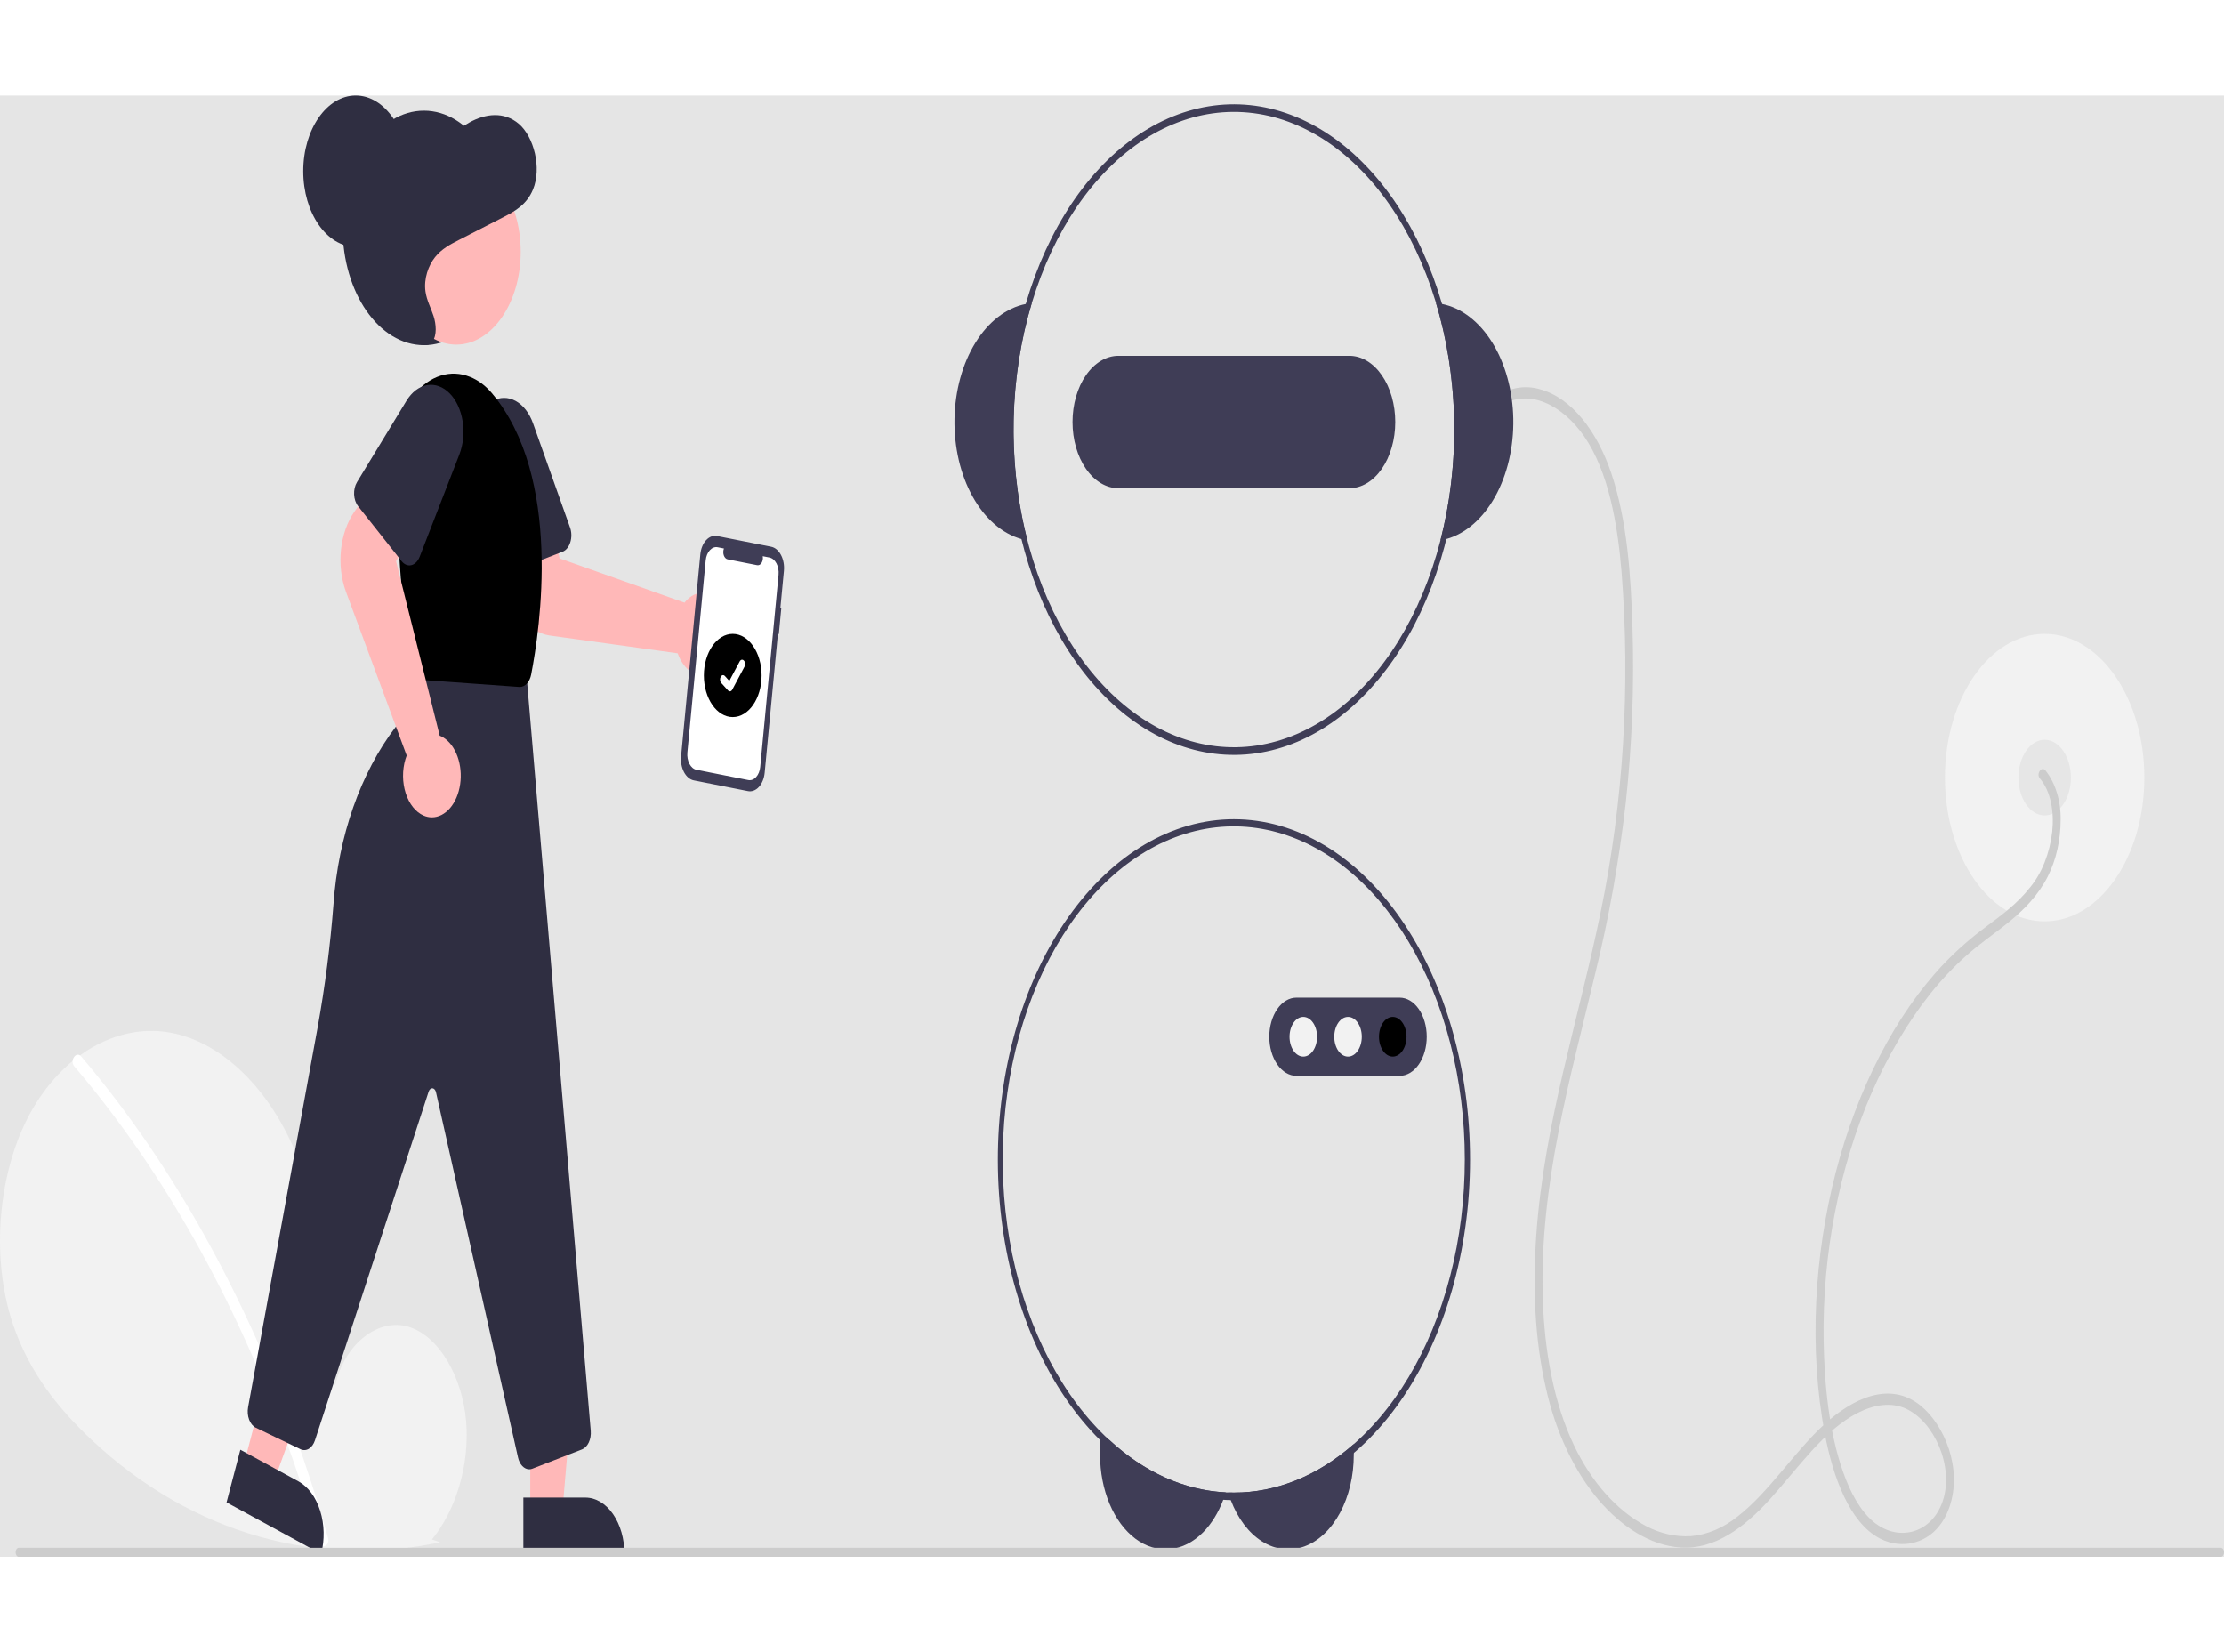 <svg width="319" height="237" viewBox="0 0 312 205" fill="none" xmlns="http://www.w3.org/2000/svg">
<rect width="312" height="205" fill="#E5E5E5"/>
<g clip-path="url(#clip0)">
<path d="M286.84 115.855C294.565 115.855 300.827 106.827 300.827 95.689C300.827 84.552 294.565 75.523 286.84 75.523C279.115 75.523 272.852 84.552 272.852 95.689C272.852 106.827 279.115 115.855 286.84 115.855Z" fill="#F2F2F2"/>
<path d="M286.84 100.996C288.873 100.996 290.521 98.62 290.521 95.689C290.521 92.758 288.873 90.382 286.84 90.382C284.807 90.382 283.159 92.758 283.159 95.689C283.159 98.62 284.807 100.996 286.84 100.996Z" fill="#E6E6E6"/>
<path d="M286.167 95.802C287.718 97.626 288.19 100.5 287.902 103.276C287.547 106.32 286.452 109.082 284.812 111.067C282.968 113.43 280.719 115.026 278.549 116.661C276.555 118.128 274.639 119.805 272.816 121.679C265.837 128.992 260.564 139.405 257.546 151.026C254.534 162.627 253.726 175.794 256.015 187.817C257.147 193.766 259.439 200.184 263.707 202.422C267.11 204.207 271.755 203.057 273.488 198.002C275.349 192.571 272.752 186.466 269.408 183.77C265.072 180.275 259.893 182.829 255.994 186.366C251.701 190.261 248.25 195.85 243.768 199.341C241.75 200.962 239.505 201.906 237.2 202.103C235.082 202.223 232.969 201.753 230.976 200.717C226.84 198.544 223.279 194.56 220.794 189.322C217.947 183.356 216.672 176.042 216.44 168.877C215.92 152.847 220.312 137.85 223.836 122.984C225.73 115.243 227.149 107.277 228.076 99.178C228.958 91.037 229.272 82.79 229.013 74.56C228.78 67.282 228.282 59.672 226.054 53.025C224.095 47.18 220.515 42.397 215.988 41.191C213.948 40.613 211.833 40.963 209.937 42.193C209.291 42.617 209.852 43.99 210.494 43.568C214.5 40.933 219.235 43.496 222.194 47.75C225.649 52.718 226.918 60.054 227.481 66.823C228.747 82.865 227.749 99.11 224.548 114.581C221.476 129.628 216.643 144.046 215.528 159.81C215.019 167.003 215.28 174.44 216.875 181.337C218.243 187.482 220.809 192.928 224.266 197.028C227.52 200.821 231.524 203.406 235.739 203.694C240.471 204.017 244.62 200.976 248.291 196.93C252.223 192.597 255.84 187.251 260.603 184.821C262.774 183.714 265.247 183.197 267.476 184.263C269.388 185.205 271.011 187.086 272.06 189.576C273.028 191.898 273.385 194.8 272.501 197.293C271.671 199.638 270.049 200.994 268.294 201.458C266.435 201.932 264.52 201.463 262.874 200.13C260.951 198.547 259.544 195.89 258.558 193.082C256.593 187.484 255.932 180.819 255.832 174.605C255.744 168.535 256.284 162.48 257.433 156.639C259.719 144.824 264.333 134.219 270.717 126.109C272.325 124.09 274.045 122.263 275.86 120.649C277.841 118.889 279.954 117.483 281.973 115.823C283.96 114.189 285.918 112.237 287.285 109.548C288.452 107.244 289.081 104.466 289.084 101.614C289.105 100.302 288.924 99 288.555 97.8C288.186 96.601 287.637 95.534 286.948 94.677C286.402 94.034 285.616 95.154 286.167 95.802V95.802Z" fill="#CCCCCC"/>
<path d="M155.586 188.56C160.477 193.118 166.135 195.675 171.955 195.958C171.851 196.313 171.735 196.66 171.606 196.998C170.928 198.801 169.971 200.354 168.808 201.536C167.432 202.932 165.815 203.757 164.136 203.92C162.456 204.083 160.778 203.578 159.284 202.46C157.79 201.342 156.538 199.654 155.664 197.58C154.79 195.506 154.328 193.126 154.328 190.699V188.56H155.586Z" fill="#3F3D56"/>
<path d="M189.918 189.186V190.699C189.919 193.643 189.239 196.504 187.986 198.83C186.733 201.155 184.979 202.812 183 203.54C181.021 204.267 178.93 204.023 177.058 202.846C175.186 201.669 173.639 199.626 172.662 197.041C172.527 196.695 172.406 196.339 172.298 195.974C172.566 195.985 172.831 195.99 173.1 195.99C179.034 196 184.854 193.645 189.918 189.186Z" fill="#3F3D56"/>
<path d="M202.301 29.246C202.025 29.188 201.745 29.151 201.465 29.124C204.644 39.687 204.864 51.613 202.08 62.404C202.36 62.356 202.636 62.293 202.912 62.218C205.607 61.465 208.03 59.357 209.749 56.27C211.468 53.183 212.371 49.316 212.297 45.359C212.224 41.402 211.179 37.61 209.349 34.66C207.518 31.709 205.02 29.791 202.301 29.246Z" fill="#3F3D56"/>
<path d="M144.735 29.124C144.455 29.151 144.176 29.188 143.9 29.246C141.18 29.791 138.682 31.709 136.852 34.66C135.021 37.61 133.976 41.402 133.903 45.359C133.829 49.316 134.732 53.183 136.451 56.27C138.17 59.358 140.593 61.465 143.288 62.218C143.565 62.293 143.841 62.356 144.12 62.404C141.336 51.613 141.556 39.687 144.735 29.124Z" fill="#3F3D56"/>
<path d="M202.301 29.246C199.268 18.802 193.651 10.356 186.541 5.549C179.431 0.742 171.335 -0.083 163.827 3.234C156.318 6.551 149.933 13.774 145.912 23.499C141.89 33.224 140.52 44.758 142.067 55.858C143.614 66.959 147.967 76.834 154.282 83.565C160.596 90.297 168.421 93.404 176.235 92.283C184.05 91.162 191.296 85.893 196.567 77.499C201.838 69.106 204.756 58.188 204.756 46.865C204.754 40.816 203.92 34.827 202.301 29.246ZM202.08 62.404C199.387 72.84 194.083 81.444 187.211 86.524C180.339 91.604 172.397 92.791 164.948 89.852C157.499 86.913 151.083 80.061 146.962 70.644C142.842 61.227 141.315 49.928 142.683 38.97C144.051 28.012 148.215 18.189 154.354 11.434C160.493 4.68 168.164 1.483 175.856 2.473C183.548 3.463 190.705 8.569 195.917 16.785C201.129 25 204.02 35.731 204.02 46.865C204.018 52.17 203.362 57.432 202.08 62.404V62.404Z" fill="#3F3D56"/>
<path d="M189.296 36.517H156.904C155.196 36.517 153.557 37.495 152.349 39.237C151.141 40.979 150.463 43.341 150.463 45.804C150.463 48.267 151.141 50.629 152.349 52.371C153.557 54.113 155.196 55.091 156.904 55.091H189.296C191.005 55.091 192.643 54.113 193.851 52.371C195.059 50.629 195.738 48.267 195.738 45.804C195.738 43.341 195.059 40.979 193.851 39.237C192.643 37.495 191.005 36.517 189.296 36.517Z" fill="#3F3D56"/>
<path d="M173.1 101.527C164.446 101.532 156.138 106.42 149.951 115.144C143.765 123.868 140.192 135.736 139.997 148.21C139.802 160.683 142.999 172.771 148.907 181.889C154.814 191.007 162.961 196.43 171.606 196.998C171.955 197.025 172.309 197.041 172.662 197.041C172.809 197.051 172.953 197.051 173.1 197.051C181.886 197.051 190.312 192.019 196.525 183.062C202.738 174.105 206.228 161.956 206.228 149.289C206.228 136.622 202.738 124.473 196.525 115.516C190.312 106.559 181.886 101.527 173.1 101.527ZM189.918 189.186C184.854 193.645 179.034 196 173.1 195.99C172.831 195.99 172.566 195.985 172.298 195.974C172.183 195.974 172.069 195.969 171.955 195.958C164.177 195.568 156.756 191.156 151.048 183.528C145.34 175.899 141.727 165.564 140.868 154.411C140.01 143.258 141.964 132.033 146.373 122.786C150.782 113.539 157.352 106.889 164.882 104.05C172.412 101.211 180.399 102.374 187.383 107.326C194.368 112.277 199.883 120.687 202.921 131.018C205.959 141.349 206.317 152.912 203.929 163.592C201.542 174.272 196.569 183.357 189.918 189.186Z" fill="#3F3D56"/>
<path d="M196.351 137.525H181.873C180.864 137.525 179.897 136.948 179.183 135.919C178.47 134.891 178.069 133.496 178.069 132.041C178.069 130.587 178.47 129.192 179.183 128.164C179.897 127.135 180.864 126.558 181.873 126.558H196.351C197.36 126.558 198.327 127.135 199.041 128.164C199.754 129.192 200.155 130.587 200.155 132.041C200.155 133.496 199.754 134.891 199.041 135.919C198.327 136.948 197.36 137.525 196.351 137.525Z" fill="#3F3D56"/>
<path d="M182.838 134.825C183.904 134.825 184.769 133.579 184.769 132.041C184.769 130.504 183.904 129.258 182.838 129.258C181.772 129.258 180.908 130.504 180.908 132.041C180.908 133.579 181.772 134.825 182.838 134.825Z" fill="#F2F2F2"/>
<path d="M189.112 134.825C190.178 134.825 191.042 133.579 191.042 132.041C191.042 130.504 190.178 129.258 189.112 129.258C188.046 129.258 187.182 130.504 187.182 132.041C187.182 133.579 188.046 134.825 189.112 134.825Z" fill="#F2F2F2"/>
<path d="M195.386 134.825C196.452 134.825 197.316 133.579 197.316 132.041C197.316 130.504 196.452 129.258 195.386 129.258C194.32 129.258 193.455 130.504 193.455 132.041C193.455 133.579 194.32 134.825 195.386 134.825Z" fill="black"/>
<path d="M60.597 202.564C63.907 198.531 65.918 192.161 65.39 185.96C64.863 179.758 61.597 174.057 57.361 172.74C53.125 171.423 48.296 175.069 47.009 181.035C46.301 169.532 45.485 157.548 41.243 147.753C37.403 138.883 30.75 132.537 23.541 131.401C16.331 130.266 8.741 134.554 4.244 142.758C-0.252 150.962 -1.353 162.889 1.796 172.308C4.116 179.247 8.39 184.411 12.868 188.612C27.154 202.015 44.877 206.543 61.74 202.965L60.597 202.564Z" fill="#F2F2F2"/>
<path d="M11.374 134.792C17.322 141.777 22.78 149.59 27.667 158.118C32.555 166.636 36.858 175.818 40.516 185.535C42.561 190.985 44.397 196.593 46.018 202.332C46.349 203.499 45.034 204.007 44.707 202.853C41.836 192.735 38.285 183.047 34.103 173.927C29.942 164.841 25.179 156.358 19.882 148.598C16.885 144.211 13.724 140.065 10.412 136.178C9.733 135.381 10.7 134.001 11.374 134.792Z" fill="white"/>
<path d="M59.475 35.026C65.777 35.026 70.885 27.66 70.885 18.574C70.885 9.488 65.777 2.123 59.475 2.123C53.173 2.123 48.064 9.488 48.064 18.574C48.064 27.66 53.173 35.026 59.475 35.026Z" fill="#2F2E41"/>
<path d="M102.032 78.814C101.813 79.288 101.547 79.712 101.241 80.073C100.801 80.596 100.289 80.98 99.739 81.198C99.189 81.416 98.613 81.464 98.049 81.339C97.485 81.214 96.946 80.918 96.466 80.472C95.987 80.025 95.579 79.437 95.268 78.747C95.196 78.587 95.13 78.421 95.07 78.25L77.089 75.749C75.67 75.543 74.335 74.684 73.281 73.298C72.228 71.912 71.513 70.073 71.242 68.054L70.221 60.297L77.238 58.723L78.498 64.936L96.029 71.145C96.165 70.973 96.309 70.815 96.46 70.672C97.242 69.941 98.175 69.621 99.102 69.766C100.029 69.911 100.892 70.512 101.547 71.469C102.202 72.426 102.608 73.679 102.696 75.017C102.785 76.355 102.55 77.696 102.032 78.814L102.032 78.814Z" fill="#FFB8B8"/>
<path d="M78.929 63.998L71.09 67.051C70.666 67.216 70.214 67.131 69.833 66.815C69.452 66.5 69.174 65.98 69.059 65.369L66.313 50.715C66.019 49.146 66.138 47.475 66.648 46.024C67.158 44.574 68.022 43.447 69.074 42.861C70.126 42.276 71.291 42.272 72.345 42.851C73.399 43.43 74.266 44.552 74.781 45.998L79.971 60.604C80.083 60.92 80.145 61.269 80.153 61.625C80.159 61.981 80.111 62.334 80.011 62.66C79.912 62.985 79.763 63.274 79.575 63.506C79.388 63.737 79.167 63.906 78.929 63.998Z" fill="#2F2E41"/>
<path d="M74.388 198.549H78.9L81.047 173.454L74.387 173.455L74.388 198.549Z" fill="#FFB8B8"/>
<path d="M87.604 204.59L73.421 204.591L73.421 196.691L82.124 196.69C83.577 196.69 84.971 197.522 85.999 199.004C87.026 200.485 87.604 202.495 87.604 204.59Z" fill="#2F2E41"/>
<path d="M34.167 192.209L38.389 194.507L46.546 172.123L40.315 168.731L34.167 192.209Z" fill="#FFB8B8"/>
<path d="M45.05 204.591L31.782 197.368L33.718 189.977L41.86 194.409C43.219 195.149 44.319 196.638 44.918 198.547C45.516 200.457 45.564 202.631 45.05 204.591L45.05 204.591Z" fill="#2F2E41"/>
<path d="M74.245 192.721C73.896 192.72 73.555 192.56 73.272 192.263C72.989 191.966 72.779 191.548 72.672 191.068L61.162 139.822C61.128 139.67 61.063 139.536 60.975 139.438C60.888 139.34 60.782 139.283 60.672 139.272C60.561 139.262 60.451 139.3 60.356 139.382C60.26 139.463 60.184 139.584 60.137 139.728L44.186 188.658C44.013 189.187 43.712 189.607 43.339 189.837C42.966 190.067 42.548 190.093 42.163 189.908L35.881 186.889C35.482 186.696 35.149 186.292 34.949 185.758C34.748 185.224 34.697 184.601 34.803 184.014L44.574 130.654C45.596 125.002 46.335 119.251 46.784 113.446C47.469 103.886 50.578 95.028 55.514 88.569C57.669 85.722 59.07 81.882 59.477 77.709L59.503 77.442L73.812 80.699L82.876 187.331C82.922 187.901 82.826 188.477 82.603 188.953C82.38 189.43 82.046 189.775 81.662 189.927L74.678 192.638C74.537 192.693 74.391 192.721 74.245 192.721Z" fill="#2F2E41"/>
<path d="M64.008 34.947C69.001 34.947 73.048 29.112 73.048 21.913C73.048 14.714 69.001 8.879 64.008 8.879C59.015 8.879 54.967 14.714 54.967 21.913C54.967 29.112 59.015 34.947 64.008 34.947Z" fill="#FFB8B8"/>
<path d="M72.923 82.973C72.894 82.973 72.866 82.972 72.838 82.97L58.653 81.947C58.257 81.922 57.881 81.691 57.593 81.297C57.306 80.904 57.126 80.375 57.088 79.806L55.15 52.566C55.008 50.572 55.207 48.557 55.728 46.698C56.25 44.84 57.08 43.193 58.144 41.902C59.208 40.611 60.475 39.715 61.835 39.292C63.194 38.869 64.605 38.931 65.944 39.474H65.944C67.053 39.912 68.087 40.679 68.979 41.725C78.957 53.54 75.74 74.946 74.516 81.225C74.42 81.728 74.212 82.171 73.924 82.487C73.636 82.803 73.284 82.974 72.923 82.973Z" fill="black"/>
<path d="M60.583 101.264C60.188 101.264 59.795 101.179 59.417 101.012C58.871 100.773 58.366 100.371 57.936 99.832C57.505 99.292 57.158 98.627 56.918 97.881C56.678 97.135 56.55 96.324 56.542 95.501C56.535 94.679 56.648 93.863 56.874 93.108C56.927 92.933 56.986 92.761 57.052 92.595L48.536 69.626C47.868 67.809 47.625 65.73 47.842 63.697C48.059 61.665 48.725 59.788 49.74 58.344L53.655 52.822L58.451 60.373L55.56 65.327L61.686 89.81C61.86 89.878 62.031 89.963 62.197 90.065C63.053 90.599 63.755 91.541 64.184 92.734C64.614 93.927 64.745 95.297 64.555 96.613C64.365 97.929 63.867 99.111 63.143 99.958C62.419 100.805 61.515 101.266 60.583 101.264L60.583 101.264Z" fill="#FFB8B8"/>
<path d="M56.34 65.325L50.235 57.607C49.905 57.189 49.704 56.599 49.675 55.967C49.646 55.336 49.793 54.713 50.082 54.237L57.023 42.824C57.766 41.602 58.797 40.819 59.917 40.628C61.037 40.437 62.167 40.85 63.088 41.788C64.009 42.726 64.656 44.123 64.905 45.708C65.155 47.294 64.988 48.956 64.437 50.375L58.878 64.696C58.757 65.006 58.59 65.274 58.389 65.479C58.187 65.685 57.956 65.823 57.713 65.883C57.47 65.943 57.221 65.924 56.983 65.828C56.745 65.731 56.526 65.559 56.34 65.325V65.325Z" fill="#2F2E41"/>
<path d="M58.19 34.574C59.015 34.996 60.026 35.368 60.675 34.493C61.309 33.639 61.193 32.078 60.82 30.928C60.447 29.777 59.868 28.754 59.69 27.502C59.436 25.707 60.094 23.843 61.033 22.674C61.972 21.504 63.154 20.889 64.307 20.298L70.636 17.054C72.203 16.252 73.891 15.308 74.767 13.196C76.036 10.139 74.876 5.769 72.795 3.985C70.715 2.201 68.087 2.533 65.842 3.787C64.6 4.481 63.419 5.437 62.135 5.926C59.601 6.889 56.72 6.025 54.493 8.085C52.555 9.878 51.656 13.537 51.721 16.96C51.786 20.384 52.661 23.644 53.583 26.775C54.131 28.637 54.718 30.522 55.647 32.003C56.576 33.485 57.919 34.521 59.26 34.248L58.19 34.574Z" fill="#2F2E41"/>
<path d="M49.904 21.228C53.97 21.228 57.266 16.476 57.266 10.614C57.266 4.752 53.97 0 49.904 0C45.839 0 42.542 4.752 42.542 10.614C42.542 16.476 45.839 21.228 49.904 21.228Z" fill="#2F2E41"/>
<path d="M109.613 71.882L109.482 71.857L109.974 66.697C110.05 65.905 109.904 65.102 109.569 64.465C109.234 63.828 108.737 63.409 108.187 63.3L100.605 61.797C100.056 61.688 99.499 61.898 99.057 62.382C98.615 62.865 98.324 63.581 98.249 64.373L95.55 92.68C95.474 93.472 95.62 94.275 95.955 94.912C96.29 95.549 96.787 95.968 97.337 96.077L104.919 97.58C105.468 97.689 106.025 97.479 106.467 96.996C106.909 96.513 107.2 95.796 107.275 95.004L109.132 75.529L109.263 75.555L109.613 71.882Z" fill="#3F3D56"/>
<path d="M107.949 64.814L107.005 64.626C107.034 64.789 107.035 64.958 107.007 65.121C106.98 65.284 106.925 65.434 106.848 65.559C106.77 65.683 106.673 65.779 106.564 65.837C106.455 65.895 106.338 65.913 106.223 65.89L102.08 65.069C101.965 65.046 101.856 64.983 101.762 64.885C101.667 64.787 101.592 64.657 101.541 64.507C101.49 64.356 101.465 64.191 101.469 64.023C101.473 63.856 101.505 63.693 101.564 63.548L100.682 63.373C100.488 63.335 100.291 63.352 100.102 63.423C99.912 63.495 99.735 63.619 99.579 63.79C99.423 63.96 99.292 64.173 99.193 64.416C99.095 64.66 99.03 64.929 99.003 65.208L96.433 92.169C96.379 92.734 96.483 93.306 96.722 93.759C96.96 94.213 97.314 94.512 97.705 94.589L104.973 96.03C105.364 96.107 105.761 95.957 106.075 95.613C106.39 95.269 106.597 94.759 106.651 94.195L109.222 67.233C109.276 66.669 109.172 66.097 108.933 65.643C108.694 65.19 108.34 64.891 107.949 64.814V64.814Z" fill="white"/>
<path d="M102.795 87.198C105.031 87.198 106.844 84.584 106.844 81.36C106.844 78.136 105.031 75.523 102.795 75.523C100.559 75.523 98.746 78.136 98.746 81.36C98.746 84.584 100.559 87.198 102.795 87.198Z" fill="black"/>
<path d="M102.394 83.587C102.303 83.588 102.214 83.545 102.141 83.466L102.136 83.461L101.185 82.411C101.141 82.362 101.103 82.302 101.075 82.233C101.047 82.163 101.029 82.087 101.022 82.007C101.014 81.927 101.018 81.847 101.032 81.769C101.046 81.692 101.071 81.619 101.105 81.555C101.139 81.491 101.181 81.438 101.229 81.398C101.278 81.358 101.331 81.332 101.386 81.321C101.441 81.311 101.497 81.316 101.551 81.337C101.605 81.358 101.655 81.394 101.699 81.443L102.315 82.125L103.772 79.386C103.806 79.323 103.848 79.269 103.896 79.229C103.944 79.189 103.997 79.163 104.052 79.153C104.107 79.142 104.163 79.148 104.217 79.168C104.27 79.189 104.321 79.225 104.365 79.273L104.356 79.291L104.365 79.274C104.454 79.372 104.512 79.517 104.527 79.678C104.541 79.838 104.511 80 104.443 80.128L102.73 83.349C102.69 83.424 102.639 83.484 102.581 83.525C102.523 83.566 102.459 83.588 102.394 83.587Z" fill="white"/>
<path d="M311.562 205H2.626C2.51 205 2.399 204.933 2.317 204.814C2.235 204.696 2.189 204.535 2.189 204.368C2.189 204.201 2.235 204.04 2.317 203.922C2.399 203.804 2.51 203.737 2.626 203.736H311.562C311.678 203.736 311.789 203.803 311.872 203.921C311.954 204.04 312 204.201 312 204.368C312 204.536 311.954 204.696 311.872 204.815C311.789 204.933 311.678 205 311.562 205Z" fill="#CCCCCC"/>
</g>
<defs>
<clipPath id="clip0">
<rect width="312" height="205" fill="white"/>
</clipPath>
</defs>
</svg>
